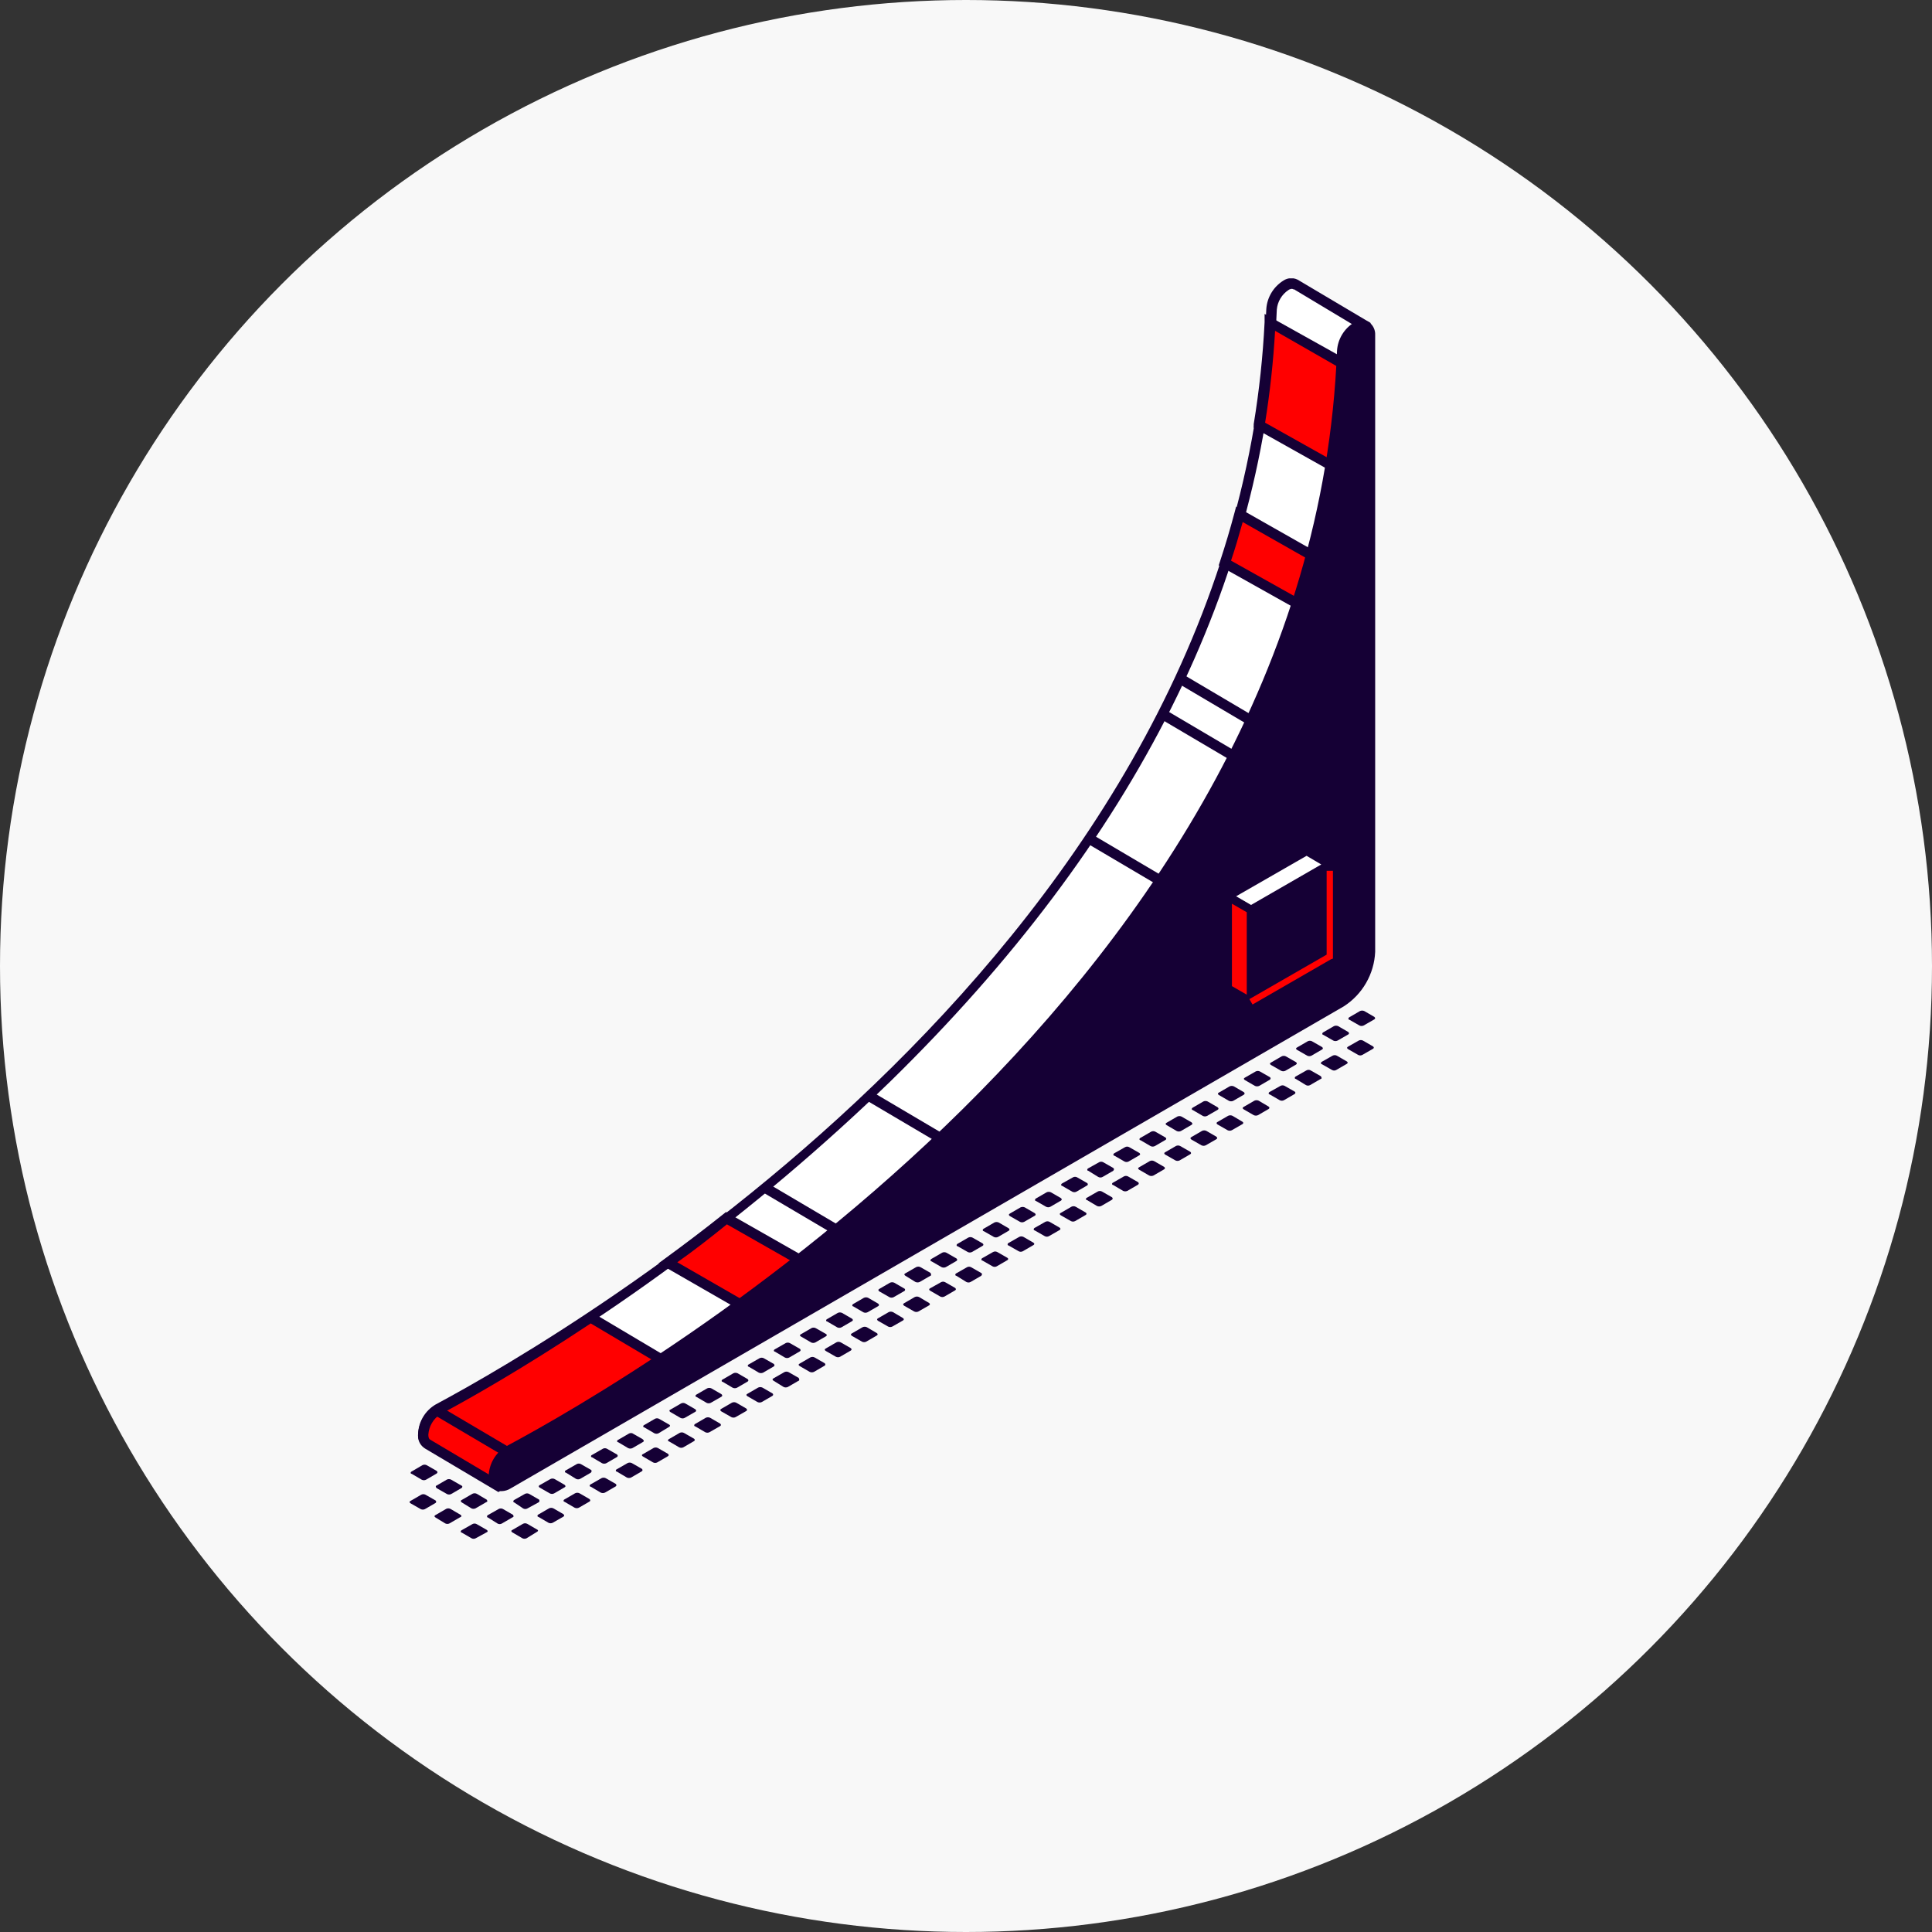 <svg width="118" height="118" viewBox="0 0 118 118" fill="none" xmlns="http://www.w3.org/2000/svg">
<rect x="0" y="0" width="118" height="118" fill="#333333" stroke="none"/>
<circle cx="59" cy="59" r="59" fill="#F8F8F8"/>
<g clip-path="url(#clip0)">
<path d="M26.666 90L26.017 90.377C25.978 90.397 25.934 90.407 25.889 90.407C25.845 90.407 25.801 90.397 25.761 90.377L25.144 90.016C25.064 90.016 25.056 89.912 25.144 89.872L25.801 89.487C25.841 89.467 25.885 89.457 25.929 89.457C25.974 89.457 26.018 89.467 26.058 89.487L26.674 89.84C26.731 89.896 26.739 89.944 26.666 90Z" fill="#150035"/>
<path d="M28.204 90.874L27.555 91.251C27.515 91.27 27.471 91.281 27.427 91.281C27.382 91.281 27.338 91.27 27.299 91.251L26.682 90.898C26.602 90.842 26.602 90.746 26.642 90.746L27.291 90.369C27.33 90.349 27.374 90.339 27.419 90.339C27.463 90.339 27.507 90.349 27.547 90.369L28.204 90.746C28.244 90.746 28.252 90.834 28.204 90.874Z" fill="#150035"/>
<path d="M26.602 91.796L25.953 92.172C25.913 92.192 25.869 92.202 25.825 92.202C25.78 92.202 25.736 92.192 25.697 92.172L25.08 91.82C25 91.772 24.992 91.707 25.08 91.667L25.729 91.291C25.768 91.271 25.812 91.26 25.857 91.26C25.901 91.26 25.945 91.271 25.985 91.291L26.602 91.643C26.65 91.691 26.658 91.755 26.602 91.796Z" fill="#150035"/>
<path d="M29.695 91.748L29.046 92.124C29.006 92.144 28.962 92.154 28.918 92.154C28.873 92.154 28.829 92.144 28.79 92.124L28.205 91.764C28.133 91.716 28.117 91.651 28.205 91.611L28.854 91.235C28.895 91.215 28.94 91.204 28.986 91.204C29.032 91.204 29.077 91.215 29.118 91.235L29.727 91.595C29.759 91.643 29.807 91.716 29.695 91.748Z" fill="#150035"/>
<path d="M28.1 92.669L27.451 93.046C27.412 93.066 27.368 93.076 27.323 93.076C27.279 93.076 27.235 93.066 27.195 93.046L26.602 92.685C26.522 92.637 26.514 92.573 26.602 92.533L27.251 92.156C27.291 92.136 27.335 92.126 27.379 92.126C27.424 92.126 27.468 92.136 27.508 92.156L28.125 92.517C28.205 92.565 28.205 92.637 28.1 92.669Z" fill="#150035"/>
<path d="M31.297 92.677L30.648 93.054C30.608 93.076 30.564 93.087 30.519 93.087C30.474 93.087 30.43 93.076 30.391 93.054L29.806 92.686C29.734 92.686 29.718 92.573 29.806 92.533L30.455 92.165C30.496 92.143 30.541 92.131 30.587 92.131C30.634 92.131 30.679 92.143 30.72 92.165L31.329 92.517C31.361 92.573 31.409 92.637 31.297 92.677Z" fill="#150035"/>
<path d="M29.703 93.599L29.054 93.952C29.015 93.974 28.971 93.985 28.926 93.985C28.881 93.985 28.837 93.974 28.798 93.952L28.205 93.607C28.125 93.607 28.117 93.495 28.205 93.455L28.854 93.086C28.893 93.064 28.937 93.053 28.982 93.053C29.027 93.053 29.071 93.064 29.11 93.086L29.727 93.439C29.807 93.495 29.807 93.559 29.703 93.599Z" fill="#150035"/>
<path d="M32.899 91.756L32.21 92.132C32.171 92.154 32.127 92.165 32.082 92.165C32.037 92.165 31.993 92.154 31.953 92.132L31.409 91.764C31.337 91.764 31.329 91.651 31.409 91.611L32.058 91.243C32.098 91.221 32.144 91.21 32.19 91.21C32.236 91.21 32.281 91.221 32.322 91.243L32.931 91.595C32.955 91.651 32.963 91.716 32.899 91.756Z" fill="#150035"/>
<path d="M34.494 90.834L33.845 91.211C33.804 91.232 33.759 91.244 33.712 91.244C33.666 91.244 33.621 91.232 33.58 91.211L32.963 90.858C32.891 90.818 32.883 90.746 32.963 90.706L33.612 90.337C33.653 90.315 33.698 90.304 33.745 90.304C33.791 90.304 33.836 90.315 33.877 90.337L34.486 90.689C34.55 90.746 34.558 90.794 34.494 90.834Z" fill="#150035"/>
<path d="M36.088 89.944L35.439 90.321C35.399 90.343 35.353 90.354 35.307 90.354C35.261 90.354 35.216 90.343 35.175 90.321L34.566 89.944C34.486 89.944 34.478 89.832 34.566 89.8L35.223 89.423C35.262 89.401 35.306 89.39 35.351 89.39C35.396 89.39 35.44 89.401 35.479 89.423L36.096 89.776C36.144 89.808 36.152 89.872 36.088 89.944Z" fill="#150035"/>
<path d="M37.682 88.99L37.033 89.367C36.992 89.387 36.947 89.397 36.901 89.397C36.855 89.397 36.81 89.387 36.769 89.367L36.16 89.006C36.08 89.006 36.072 88.894 36.16 88.862L36.817 88.485C36.856 88.463 36.9 88.452 36.945 88.452C36.99 88.452 37.034 88.463 37.073 88.485L37.69 88.838C37.738 88.886 37.746 88.95 37.682 88.99Z" fill="#150035"/>
<path d="M39.277 88.068L38.628 88.445C38.587 88.465 38.541 88.475 38.496 88.475C38.45 88.475 38.405 88.465 38.363 88.445L37.755 88.084C37.674 88.084 37.666 87.972 37.755 87.94L38.404 87.563C38.436 87.544 38.472 87.532 38.509 87.528C38.546 87.524 38.584 87.528 38.62 87.539L39.237 87.892C39.333 87.964 39.349 88.028 39.277 88.068Z" fill="#150035"/>
<path d="M40.871 87.146L40.223 87.539C40.183 87.559 40.139 87.569 40.094 87.569C40.05 87.569 40.006 87.559 39.966 87.539L39.349 87.178C39.269 87.178 39.261 87.066 39.349 87.034L39.998 86.657C40.038 86.636 40.082 86.624 40.126 86.624C40.171 86.624 40.215 86.636 40.255 86.657L40.871 87.01C40.936 87.042 40.944 87.106 40.871 87.146Z" fill="#150035"/>
<path d="M42.474 86.225L41.817 86.601C41.777 86.621 41.733 86.632 41.689 86.632C41.645 86.632 41.601 86.621 41.561 86.601L40.944 86.241C40.872 86.201 40.864 86.129 40.944 86.096L41.593 85.72C41.633 85.698 41.679 85.686 41.725 85.686C41.771 85.686 41.816 85.698 41.857 85.72L42.466 86.072C42.53 86.12 42.538 86.185 42.474 86.225Z" fill="#150035"/>
<path d="M44.068 85.303L43.411 85.68C43.371 85.699 43.327 85.71 43.283 85.71C43.238 85.71 43.194 85.699 43.154 85.68L42.538 85.319C42.465 85.319 42.458 85.207 42.538 85.174L43.187 84.798C43.228 84.778 43.273 84.768 43.319 84.768C43.364 84.768 43.41 84.778 43.451 84.798L44.06 85.15C44.124 85.199 44.132 85.263 44.068 85.303Z" fill="#150035"/>
<path d="M45.663 84.381L45.014 84.758C44.972 84.778 44.927 84.788 44.881 84.788C44.836 84.788 44.79 84.778 44.749 84.758L44.14 84.397C44.06 84.397 44.052 84.285 44.14 84.253L44.789 83.876C44.831 83.856 44.876 83.846 44.921 83.846C44.967 83.846 45.012 83.856 45.054 83.876L45.663 84.229C45.719 84.277 45.727 84.333 45.663 84.381Z" fill="#150035"/>
<path d="M47.257 83.459L46.608 83.836C46.567 83.856 46.522 83.866 46.476 83.866C46.43 83.866 46.385 83.856 46.344 83.836L45.735 83.475C45.655 83.475 45.647 83.363 45.735 83.331L46.392 82.954C46.432 82.934 46.476 82.924 46.52 82.924C46.565 82.924 46.608 82.934 46.648 82.954L47.265 83.307C47.313 83.355 47.321 83.419 47.257 83.459Z" fill="#150035"/>
<path d="M48.851 82.537L48.202 82.914C48.161 82.934 48.116 82.945 48.07 82.945C48.024 82.945 47.979 82.934 47.938 82.914L47.329 82.553C47.249 82.553 47.241 82.441 47.329 82.409L47.986 82.032C48.026 82.013 48.069 82.002 48.114 82.002C48.158 82.002 48.202 82.013 48.242 82.032L48.859 82.385C48.907 82.433 48.915 82.497 48.851 82.537Z" fill="#150035"/>
<path d="M50.446 81.616L49.797 81.992C49.757 82.012 49.713 82.022 49.669 82.022C49.624 82.022 49.58 82.012 49.54 81.992L48.923 81.632C48.843 81.592 48.835 81.527 48.923 81.487L49.572 81.111C49.615 81.092 49.661 81.084 49.707 81.087C49.753 81.089 49.797 81.103 49.837 81.127L50.454 81.479C50.51 81.511 50.518 81.576 50.446 81.616Z" fill="#150035"/>
<path d="M52.039 80.694L51.391 81.07C51.351 81.09 51.307 81.1 51.262 81.1C51.218 81.1 51.174 81.09 51.134 81.07L50.517 80.71C50.445 80.71 50.429 80.606 50.517 80.565L51.166 80.189C51.208 80.169 51.253 80.158 51.298 80.158C51.344 80.158 51.389 80.169 51.431 80.189L52.039 80.541C52.104 80.59 52.112 80.654 52.039 80.694Z" fill="#150035"/>
<path d="M53.642 79.772L52.985 80.149C52.945 80.168 52.901 80.179 52.857 80.179C52.812 80.179 52.769 80.168 52.729 80.149L52.112 79.788C52.04 79.788 52.032 79.684 52.112 79.644L52.761 79.267C52.802 79.247 52.847 79.237 52.893 79.237C52.939 79.237 52.984 79.247 53.025 79.267L53.634 79.62C53.698 79.668 53.706 79.732 53.642 79.772Z" fill="#150035"/>
<path d="M55.237 78.85L54.58 79.227C54.54 79.247 54.496 79.257 54.452 79.257C54.407 79.257 54.363 79.247 54.324 79.227L53.706 78.874C53.634 78.826 53.626 78.762 53.706 78.722L54.355 78.345C54.397 78.325 54.442 78.315 54.488 78.315C54.533 78.315 54.579 78.325 54.62 78.345L55.229 78.698C55.293 78.722 55.301 78.81 55.237 78.85Z" fill="#150035"/>
<path d="M32.811 93.551L32.162 93.952C32.122 93.972 32.078 93.982 32.034 93.982C31.989 93.982 31.945 93.972 31.905 93.952L31.289 93.591C31.216 93.551 31.209 93.479 31.289 93.447L31.938 93.07C31.978 93.049 32.024 93.037 32.07 93.037C32.116 93.037 32.161 93.049 32.202 93.07L32.811 93.423C32.875 93.447 32.883 93.511 32.811 93.551Z" fill="#150035"/>
<path d="M34.414 92.629L33.757 93.006C33.717 93.026 33.673 93.036 33.628 93.036C33.584 93.036 33.54 93.026 33.5 93.006L32.883 92.645C32.811 92.645 32.803 92.533 32.883 92.501L33.532 92.124C33.574 92.104 33.619 92.094 33.664 92.094C33.71 92.094 33.755 92.104 33.797 92.124L34.406 92.477C34.47 92.525 34.478 92.589 34.414 92.629Z" fill="#150035"/>
<path d="M36.008 91.708L35.359 92.084C35.318 92.104 35.273 92.115 35.227 92.115C35.181 92.115 35.136 92.104 35.095 92.084L34.478 91.724C34.406 91.724 34.398 91.611 34.478 91.579L35.127 91.203C35.168 91.183 35.213 91.172 35.259 91.172C35.305 91.172 35.35 91.183 35.391 91.203L36 91.555C36.064 91.603 36.072 91.668 36.008 91.708Z" fill="#150035"/>
<path d="M37.602 90.786L36.953 91.162C36.912 91.182 36.867 91.192 36.821 91.192C36.775 91.192 36.73 91.182 36.689 91.162L36.08 90.802C36 90.802 35.992 90.689 36.08 90.657L36.737 90.281C36.777 90.261 36.82 90.251 36.865 90.251C36.909 90.251 36.953 90.261 36.993 90.281L37.61 90.633C37.658 90.681 37.666 90.746 37.602 90.786Z" fill="#150035"/>
<path d="M39.197 89.864L38.548 90.241C38.507 90.261 38.461 90.271 38.416 90.271C38.37 90.271 38.325 90.261 38.283 90.241L37.675 89.88C37.594 89.88 37.586 89.768 37.675 89.736L38.331 89.359C38.371 89.339 38.415 89.329 38.46 89.329C38.504 89.329 38.548 89.339 38.588 89.359L39.205 89.712C39.253 89.76 39.261 89.824 39.197 89.864Z" fill="#150035"/>
<path d="M40.791 88.942L40.142 89.319C40.103 89.339 40.059 89.349 40.014 89.349C39.97 89.349 39.926 89.339 39.886 89.319L39.269 88.958C39.189 88.918 39.181 88.846 39.269 88.814L39.918 88.437C39.958 88.417 40.002 88.407 40.046 88.407C40.091 88.407 40.135 88.417 40.175 88.437L40.791 88.79C40.856 88.838 40.864 88.902 40.791 88.942Z" fill="#150035"/>
<path d="M42.385 88.02L41.736 88.397C41.696 88.417 41.653 88.427 41.608 88.427C41.564 88.427 41.52 88.417 41.48 88.397L40.863 88.036C40.783 88.036 40.775 87.932 40.863 87.892L41.512 87.515C41.552 87.495 41.596 87.485 41.64 87.485C41.685 87.485 41.728 87.495 41.768 87.515L42.385 87.868C42.449 87.916 42.457 87.98 42.385 88.02Z" fill="#150035"/>
<path d="M43.988 87.098L43.331 87.475C43.291 87.495 43.247 87.505 43.203 87.505C43.158 87.505 43.114 87.495 43.074 87.475L42.458 87.115C42.385 87.115 42.377 87.01 42.458 86.97L43.106 86.593C43.148 86.574 43.193 86.563 43.239 86.563C43.285 86.563 43.33 86.574 43.371 86.593L43.98 86.946C44.044 86.994 44.052 87.058 43.988 87.098Z" fill="#150035"/>
<path d="M45.583 86.177L44.925 86.553C44.886 86.573 44.842 86.583 44.797 86.583C44.753 86.583 44.709 86.573 44.669 86.553L44.052 86.201C43.98 86.153 43.972 86.088 44.052 86.048L44.701 85.672C44.742 85.652 44.788 85.641 44.833 85.641C44.879 85.641 44.924 85.652 44.966 85.672L45.575 86.024C45.639 86.072 45.647 86.136 45.583 86.177Z" fill="#150035"/>
<path d="M47.176 85.255L46.527 85.631C46.486 85.651 46.441 85.662 46.395 85.662C46.349 85.662 46.304 85.651 46.263 85.631L45.654 85.279C45.574 85.231 45.566 85.166 45.654 85.126L46.303 84.75C46.344 84.73 46.389 84.719 46.435 84.719C46.481 84.719 46.526 84.73 46.567 84.75L47.176 85.102C47.232 85.135 47.24 85.215 47.176 85.255Z" fill="#150035"/>
<path d="M48.771 84.333L48.122 84.71C48.081 84.73 48.036 84.74 47.99 84.74C47.944 84.74 47.899 84.73 47.858 84.71L47.249 84.333C47.169 84.285 47.16 84.221 47.249 84.181L47.906 83.804C47.946 83.784 47.989 83.774 48.034 83.774C48.078 83.774 48.122 83.784 48.162 83.804L48.779 84.157C48.827 84.229 48.835 84.333 48.771 84.333Z" fill="#150035"/>
<path d="M50.366 83.411L49.717 83.788C49.675 83.808 49.63 83.818 49.584 83.818C49.539 83.818 49.493 83.808 49.452 83.788L48.843 83.435C48.763 83.387 48.755 83.323 48.843 83.283L49.492 82.906C49.532 82.886 49.576 82.876 49.621 82.876C49.665 82.876 49.709 82.886 49.749 82.906L50.366 83.259C50.422 83.307 50.43 83.371 50.366 83.411Z" fill="#150035"/>
<path d="M51.959 82.489L51.31 82.866C51.271 82.886 51.227 82.896 51.182 82.896C51.138 82.896 51.094 82.886 51.054 82.866L50.437 82.513C50.357 82.465 50.349 82.401 50.437 82.361L51.086 81.984C51.126 81.965 51.17 81.954 51.214 81.954C51.259 81.954 51.303 81.965 51.343 81.984L51.959 82.337C52.023 82.385 52.032 82.449 51.959 82.489Z" fill="#150035"/>
<path d="M53.554 81.567L52.905 81.944C52.865 81.964 52.822 81.974 52.777 81.974C52.733 81.974 52.689 81.964 52.649 81.944L52.032 81.591C51.96 81.543 51.944 81.479 52.032 81.439L52.681 81.062C52.722 81.043 52.767 81.032 52.813 81.032C52.859 81.032 52.904 81.043 52.945 81.062L53.554 81.423C53.618 81.463 53.626 81.527 53.554 81.567Z" fill="#150035"/>
<path d="M55.157 80.646L54.5 81.022C54.46 81.042 54.416 81.052 54.372 81.052C54.327 81.052 54.283 81.042 54.243 81.022L53.627 80.67C53.554 80.621 53.546 80.557 53.627 80.517L54.275 80.141C54.317 80.121 54.362 80.11 54.408 80.11C54.453 80.11 54.499 80.121 54.54 80.141L55.149 80.501C55.213 80.541 55.221 80.606 55.157 80.646Z" fill="#150035"/>
<path d="M56.751 79.724L56.093 80.101C56.054 80.121 56.01 80.131 55.965 80.131C55.921 80.131 55.877 80.121 55.837 80.101L55.22 79.748C55.148 79.7 55.14 79.636 55.22 79.596L55.869 79.219C55.91 79.199 55.956 79.189 56.001 79.189C56.047 79.189 56.092 79.199 56.134 79.219L56.742 79.58C56.807 79.62 56.815 79.684 56.751 79.724Z" fill="#150035"/>
<path d="M58.417 77.015L57.769 77.391C57.727 77.411 57.682 77.421 57.636 77.421C57.591 77.421 57.545 77.411 57.504 77.391L56.895 77.039C56.815 77.039 56.807 76.926 56.895 76.886L57.544 76.51C57.584 76.49 57.628 76.48 57.672 76.48C57.717 76.48 57.761 76.49 57.8 76.51L58.417 76.862C58.474 76.91 58.481 76.975 58.417 77.015Z" fill="#150035"/>
<path d="M56.823 77.92L56.174 78.297C56.132 78.316 56.087 78.326 56.041 78.326C55.996 78.326 55.951 78.316 55.909 78.297L55.3 77.92C55.22 77.872 55.212 77.808 55.3 77.768L55.957 77.391C55.997 77.371 56.041 77.361 56.086 77.361C56.13 77.361 56.174 77.371 56.214 77.391L56.831 77.744C56.879 77.824 56.887 77.92 56.823 77.92Z" fill="#150035"/>
<path d="M60.012 76.093L59.363 76.469C59.323 76.489 59.279 76.499 59.235 76.499C59.191 76.499 59.147 76.489 59.107 76.469L58.49 76.117C58.41 76.117 58.402 76.004 58.49 75.964L59.139 75.588C59.179 75.568 59.223 75.558 59.267 75.558C59.312 75.558 59.355 75.568 59.395 75.588L60.012 75.94C60.076 75.989 60.084 76.053 60.012 76.093Z" fill="#150035"/>
<path d="M61.606 75.171L60.957 75.548C60.917 75.567 60.873 75.578 60.829 75.578C60.784 75.578 60.74 75.567 60.701 75.548L60.084 75.195C60.012 75.195 59.995 75.083 60.084 75.043L60.733 74.666C60.774 74.647 60.819 74.636 60.865 74.636C60.91 74.636 60.956 74.647 60.997 74.666L61.606 75.019C61.67 75.067 61.678 75.131 61.606 75.171Z" fill="#150035"/>
<path d="M63.209 74.249L62.551 74.626C62.512 74.645 62.468 74.656 62.423 74.656C62.379 74.656 62.335 74.645 62.295 74.626L61.678 74.273C61.606 74.233 61.598 74.161 61.678 74.121L62.327 73.744C62.369 73.725 62.414 73.715 62.459 73.715C62.505 73.715 62.55 73.725 62.592 73.744L63.2 74.097C63.265 74.145 63.273 74.209 63.209 74.249Z" fill="#150035"/>
<path d="M64.803 73.327L64.154 73.704C64.114 73.726 64.068 73.737 64.022 73.737C63.976 73.737 63.931 73.726 63.89 73.704L63.273 73.351C63.201 73.351 63.193 73.239 63.273 73.199L63.922 72.822C63.963 72.803 64.008 72.793 64.054 72.793C64.1 72.793 64.145 72.803 64.186 72.822L64.795 73.175C64.859 73.223 64.867 73.287 64.803 73.327Z" fill="#150035"/>
<path d="M66.397 72.405L65.748 72.782C65.707 72.804 65.662 72.815 65.616 72.815C65.57 72.815 65.524 72.804 65.484 72.782L64.875 72.429C64.794 72.429 64.787 72.317 64.875 72.277L65.532 71.908C65.571 71.887 65.615 71.875 65.66 71.875C65.705 71.875 65.749 71.887 65.788 71.908L66.405 72.261C66.453 72.309 66.461 72.365 66.397 72.405Z" fill="#150035"/>
<path d="M67.992 71.508L67.343 71.884C67.302 71.906 67.257 71.918 67.21 71.918C67.164 71.918 67.119 71.906 67.078 71.884L66.469 71.508C66.389 71.508 66.381 71.395 66.469 71.355L67.126 70.987C67.166 70.965 67.21 70.953 67.255 70.953C67.299 70.953 67.344 70.965 67.383 70.987L68 71.339C68.048 71.379 68.056 71.443 67.992 71.508Z" fill="#150035"/>
<path d="M69.586 70.562L68.937 70.938C68.897 70.96 68.851 70.972 68.805 70.972C68.759 70.972 68.714 70.96 68.673 70.938L68.064 70.586C67.984 70.586 67.976 70.474 68.064 70.433L68.713 70.065C68.752 70.043 68.796 70.031 68.841 70.031C68.886 70.031 68.93 70.043 68.969 70.065L69.586 70.417C69.642 70.457 69.659 70.522 69.586 70.562Z" fill="#150035"/>
<path d="M59.932 77.92L59.283 78.297C59.242 78.319 59.197 78.33 59.151 78.33C59.105 78.33 59.059 78.319 59.019 78.297L58.41 77.92C58.33 77.92 58.322 77.808 58.41 77.768L59.059 77.399C59.098 77.377 59.142 77.366 59.187 77.366C59.232 77.366 59.276 77.377 59.315 77.399L59.932 77.752C59.988 77.784 59.996 77.848 59.932 77.92Z" fill="#150035"/>
<path d="M58.337 78.81L57.688 79.187C57.648 79.208 57.602 79.22 57.556 79.22C57.51 79.22 57.465 79.208 57.424 79.187L56.815 78.834C56.735 78.794 56.727 78.722 56.815 78.682L57.472 78.313C57.511 78.291 57.555 78.28 57.6 78.28C57.645 78.28 57.689 78.291 57.728 78.313L58.345 78.666C58.393 78.722 58.401 78.77 58.337 78.81Z" fill="#150035"/>
<path d="M61.526 76.966L60.877 77.343C60.838 77.365 60.794 77.376 60.749 77.376C60.704 77.376 60.66 77.365 60.62 77.343L60.004 76.99C59.923 76.99 59.915 76.878 60.004 76.838L60.653 76.469C60.692 76.448 60.736 76.436 60.781 76.436C60.826 76.436 60.87 76.448 60.909 76.469L61.526 76.822C61.59 76.862 61.598 76.926 61.526 76.966Z" fill="#150035"/>
<path d="M63.12 76.044L62.471 76.421C62.432 76.443 62.388 76.454 62.343 76.454C62.298 76.454 62.254 76.443 62.215 76.421L61.598 76.069C61.526 76.069 61.518 75.956 61.598 75.916L62.247 75.547C62.288 75.526 62.333 75.514 62.379 75.514C62.425 75.514 62.471 75.526 62.511 75.547L63.12 75.9C63.184 75.94 63.193 76.004 63.12 76.044Z" fill="#150035"/>
<path d="M64.723 75.123L64.066 75.5C64.027 75.521 63.983 75.533 63.938 75.533C63.893 75.533 63.849 75.521 63.81 75.5L63.193 75.147C63.121 75.147 63.113 75.035 63.193 74.995L63.842 74.626C63.883 74.604 63.928 74.593 63.974 74.593C64.02 74.593 64.066 74.604 64.106 74.626L64.715 74.979C64.779 75.019 64.787 75.083 64.723 75.123Z" fill="#150035"/>
<path d="M66.317 74.201L65.668 74.578C65.627 74.6 65.582 74.611 65.536 74.611C65.49 74.611 65.444 74.6 65.403 74.578L64.787 74.225C64.715 74.185 64.707 74.113 64.787 74.081L65.436 73.704C65.476 73.682 65.522 73.671 65.568 73.671C65.614 73.671 65.659 73.682 65.7 73.704L66.309 74.057C66.373 74.097 66.381 74.161 66.317 74.201Z" fill="#150035"/>
<path d="M67.912 73.279L67.263 73.656C67.221 73.676 67.176 73.686 67.13 73.686C67.085 73.686 67.039 73.676 66.998 73.656L66.389 73.295C66.309 73.295 66.301 73.183 66.389 73.151L67.046 72.774C67.085 72.752 67.13 72.741 67.174 72.741C67.219 72.741 67.263 72.752 67.303 72.774L67.92 73.127C67.968 73.175 67.976 73.239 67.912 73.279Z" fill="#150035"/>
<path d="M69.506 72.357L68.857 72.734C68.816 72.754 68.771 72.764 68.725 72.764C68.679 72.764 68.634 72.754 68.593 72.734L67.984 72.373C67.904 72.373 67.896 72.261 67.984 72.229L68.641 71.852C68.68 71.831 68.724 71.819 68.769 71.819C68.814 71.819 68.858 71.831 68.897 71.852L69.514 72.205C69.562 72.253 69.57 72.309 69.506 72.357Z" fill="#150035"/>
<path d="M71.18 69.624L70.531 70.001C70.491 70.02 70.447 70.031 70.403 70.031C70.359 70.031 70.315 70.02 70.275 70.001L69.658 69.64C69.578 69.64 69.57 69.528 69.658 69.496L70.307 69.119C70.347 69.099 70.391 69.089 70.435 69.089C70.48 69.089 70.523 69.099 70.563 69.119L71.18 69.472C71.244 69.52 71.252 69.584 71.18 69.624Z" fill="#150035"/>
<path d="M72.775 68.702L72.126 69.079C72.086 69.099 72.042 69.109 71.998 69.109C71.953 69.109 71.909 69.099 71.869 69.079L71.252 68.718C71.18 68.678 71.172 68.614 71.252 68.574L71.901 68.197C71.943 68.177 71.988 68.167 72.034 68.167C72.079 68.167 72.125 68.177 72.166 68.197L72.775 68.55C72.839 68.598 72.847 68.662 72.775 68.702Z" fill="#150035"/>
<path d="M74.377 67.78L73.721 68.157C73.681 68.177 73.637 68.187 73.592 68.187C73.548 68.187 73.504 68.177 73.464 68.157L72.847 67.796C72.775 67.796 72.767 67.692 72.847 67.652L73.496 67.275C73.537 67.255 73.583 67.245 73.628 67.245C73.674 67.245 73.719 67.255 73.76 67.275L74.369 67.628C74.433 67.676 74.442 67.74 74.377 67.78Z" fill="#150035"/>
<path d="M75.971 66.859L75.322 67.235C75.281 67.255 75.236 67.265 75.19 67.265C75.144 67.265 75.099 67.255 75.058 67.235L74.449 66.882C74.369 66.834 74.361 66.77 74.449 66.73L75.098 66.353C75.139 66.334 75.184 66.323 75.23 66.323C75.276 66.323 75.321 66.334 75.362 66.353L75.971 66.706C76.027 66.754 76.035 66.818 75.971 66.859Z" fill="#150035"/>
<path d="M71.1 71.419L70.451 71.796C70.41 71.816 70.365 71.826 70.319 71.826C70.273 71.826 70.228 71.816 70.187 71.796L69.578 71.443C69.498 71.395 69.49 71.331 69.578 71.291L70.227 70.914C70.267 70.895 70.311 70.884 70.355 70.884C70.399 70.884 70.443 70.895 70.483 70.914L71.1 71.267C71.164 71.315 71.172 71.379 71.1 71.419Z" fill="#150035"/>
<path d="M72.695 70.498L72.046 70.874C72.006 70.894 71.962 70.904 71.918 70.904C71.873 70.904 71.829 70.894 71.789 70.874L71.172 70.522C71.092 70.474 71.084 70.409 71.172 70.37L71.822 69.993C71.861 69.973 71.905 69.963 71.95 69.963C71.994 69.963 72.038 69.973 72.078 69.993L72.695 70.345C72.759 70.394 72.767 70.458 72.695 70.498Z" fill="#150035"/>
<path d="M74.297 69.576L73.64 69.953C73.6 69.972 73.557 69.983 73.512 69.983C73.468 69.983 73.424 69.972 73.384 69.953L72.767 69.6C72.695 69.552 72.687 69.488 72.767 69.448L73.416 69.071C73.457 69.051 73.502 69.04 73.548 69.04C73.594 69.04 73.639 69.051 73.68 69.071L74.289 69.423C74.353 69.472 74.362 69.536 74.297 69.576Z" fill="#150035"/>
<path d="M75.891 68.654L75.234 69.031C75.194 69.051 75.15 69.061 75.106 69.061C75.061 69.061 75.018 69.051 74.978 69.031L74.361 68.678C74.289 68.63 74.281 68.566 74.361 68.526L75.01 68.149C75.051 68.129 75.096 68.119 75.142 68.119C75.188 68.119 75.233 68.129 75.274 68.149L75.883 68.51C75.947 68.55 75.955 68.614 75.891 68.654Z" fill="#150035"/>
<path d="M77.486 67.732L76.837 68.109C76.796 68.129 76.75 68.139 76.705 68.139C76.659 68.139 76.614 68.129 76.572 68.109L75.963 67.756C75.883 67.708 75.875 67.644 75.963 67.604L76.612 67.227C76.654 67.207 76.699 67.197 76.745 67.197C76.79 67.197 76.836 67.207 76.877 67.227L77.486 67.588C77.542 67.628 77.55 67.692 77.486 67.732Z" fill="#150035"/>
<path d="M79.153 65.023L78.504 65.4C78.464 65.419 78.42 65.43 78.376 65.43C78.331 65.43 78.287 65.419 78.247 65.4L77.63 65.047C77.55 64.999 77.542 64.935 77.63 64.895L78.279 64.518C78.319 64.498 78.363 64.488 78.408 64.488C78.452 64.488 78.496 64.498 78.536 64.518L79.153 64.871C79.217 64.911 79.225 64.983 79.153 65.023Z" fill="#150035"/>
<path d="M77.558 65.945L76.909 66.322C76.868 66.341 76.823 66.351 76.777 66.351C76.731 66.351 76.686 66.341 76.645 66.322L76.036 65.969C75.956 65.921 75.948 65.857 76.036 65.817L76.693 65.44C76.733 65.42 76.776 65.41 76.821 65.41C76.865 65.41 76.909 65.42 76.949 65.44L77.566 65.792C77.614 65.832 77.622 65.897 77.558 65.945Z" fill="#150035"/>
<path d="M80.746 64.101L80.098 64.478C80.058 64.498 80.014 64.508 79.969 64.508C79.925 64.508 79.881 64.498 79.841 64.478L79.224 64.125C79.144 64.085 79.136 64.013 79.224 63.973L79.873 63.596C79.913 63.576 79.957 63.566 80.001 63.566C80.046 63.566 80.09 63.576 80.13 63.596L80.746 63.949C80.811 63.997 80.819 64.061 80.746 64.101Z" fill="#150035"/>
<path d="M82.349 63.179L81.692 63.556C81.652 63.576 81.608 63.586 81.564 63.586C81.519 63.586 81.476 63.576 81.436 63.556L80.819 63.203C80.747 63.203 80.739 63.091 80.819 63.051L81.468 62.674C81.509 62.655 81.554 62.645 81.6 62.645C81.646 62.645 81.691 62.655 81.732 62.674L82.341 63.027C82.405 63.075 82.413 63.139 82.349 63.179Z" fill="#150035"/>
<path d="M83.944 62.257L83.287 62.634C83.247 62.654 83.203 62.664 83.159 62.664C83.114 62.664 83.07 62.654 83.031 62.634L82.414 62.281C82.341 62.281 82.334 62.169 82.414 62.129L83.062 61.752C83.104 61.733 83.149 61.723 83.195 61.723C83.24 61.723 83.285 61.733 83.327 61.752L83.936 62.105C84 62.153 84.008 62.217 83.944 62.257Z" fill="#150035"/>
<path d="M80.666 65.897L80.017 66.273C79.978 66.295 79.934 66.306 79.889 66.306C79.844 66.306 79.8 66.295 79.761 66.273L79.144 65.897C79.064 65.897 79.056 65.784 79.144 65.744L79.793 65.376C79.832 65.354 79.876 65.342 79.921 65.342C79.966 65.342 80.01 65.354 80.049 65.376L80.666 65.728C80.731 65.792 80.739 65.897 80.666 65.897Z" fill="#150035"/>
<path d="M79.072 66.819L78.423 67.195C78.382 67.217 78.337 67.228 78.291 67.228C78.244 67.228 78.199 67.217 78.158 67.195L77.549 66.843C77.469 66.843 77.461 66.73 77.549 66.69L78.206 66.322C78.246 66.3 78.29 66.288 78.335 66.288C78.379 66.288 78.424 66.3 78.463 66.322L79.08 66.674C79.128 66.698 79.136 66.778 79.072 66.819Z" fill="#150035"/>
<path d="M82.261 64.975L81.612 65.351C81.573 65.373 81.529 65.385 81.484 65.385C81.439 65.385 81.395 65.373 81.356 65.351L80.739 64.999C80.667 64.999 80.651 64.886 80.739 64.846L81.388 64.478C81.429 64.456 81.474 64.445 81.52 64.445C81.566 64.445 81.612 64.456 81.652 64.478L82.261 64.83C82.325 64.871 82.333 64.935 82.261 64.975Z" fill="#150035"/>
<path d="M83.864 64.053L83.207 64.43C83.168 64.451 83.124 64.463 83.079 64.463C83.034 64.463 82.99 64.451 82.95 64.43L82.334 64.077C82.261 64.037 82.253 63.965 82.334 63.925L82.983 63.556C83.023 63.534 83.069 63.523 83.115 63.523C83.161 63.523 83.206 63.534 83.247 63.556L83.856 63.908C83.92 63.949 83.928 64.013 83.864 64.053Z" fill="#150035"/>
<path d="M26.738 86.056C33.46 82.465 76.115 58.145 77.654 18.884C77.678 18.589 77.77 18.304 77.921 18.049C78.072 17.795 78.28 17.579 78.527 17.417C78.624 17.35 78.738 17.314 78.855 17.314C78.973 17.314 79.087 17.35 79.184 17.417L83.382 19.91L81.78 34.931L79.376 43.917V55.628C79.343 56.241 79.165 56.837 78.857 57.368C78.55 57.899 78.121 58.349 77.606 58.682L57.848 70.081L47.601 79.756L30.431 90.746L26.121 88.149C26.026 88.092 25.949 88.008 25.901 87.909C25.852 87.809 25.834 87.697 25.848 87.587C25.86 87.279 25.948 86.978 26.103 86.711C26.258 86.445 26.476 86.22 26.738 86.056Z" fill="white"/>
<path d="M25.985 88.429C25.83 88.343 25.705 88.212 25.625 88.053C25.545 87.894 25.514 87.715 25.537 87.539C25.556 87.181 25.663 86.834 25.849 86.528C26.035 86.221 26.294 85.966 26.602 85.784C34.798 81.391 75.828 57.544 77.342 18.868C77.366 18.519 77.473 18.182 77.653 17.882C77.832 17.583 78.08 17.33 78.375 17.144C78.52 17.044 78.692 16.99 78.868 16.99C79.044 16.99 79.216 17.044 79.361 17.144L83.711 19.725L82.109 34.956L79.705 43.949V55.628C79.673 56.295 79.483 56.945 79.15 57.523C78.817 58.102 78.351 58.593 77.79 58.955L58.081 70.337L47.842 79.956L30.44 91.082L25.985 88.429ZM57.656 69.856L77.454 58.41C77.916 58.1 78.301 57.688 78.579 57.206C78.857 56.724 79.02 56.184 79.056 55.628V43.917L81.46 34.867L83.046 20.078L79.04 17.673H78.992C78.912 17.601 78.744 17.673 78.696 17.713C78.495 17.846 78.326 18.022 78.203 18.229C78.079 18.436 78.004 18.668 77.983 18.908C77.318 35.517 69.37 51.388 54.355 66.073C46.143 74.024 36.903 80.839 26.883 86.337C26.673 86.474 26.498 86.659 26.373 86.876C26.248 87.094 26.175 87.337 26.161 87.587C26.154 87.643 26.162 87.699 26.183 87.751C26.204 87.803 26.238 87.849 26.282 87.884L30.424 90.345L47.433 79.523L57.656 69.856Z" fill="#150035"/>
<path d="M44.381 74.401L49.925 77.56L47.385 79.964L46.584 80.461L40.808 77.119C41.969 76.317 43.163 75.363 44.381 74.401Z" fill="#FF0000"/>
<path d="M40.223 77.159L40.615 76.87C41.809 75.997 43.019 75.083 44.172 74.161L44.341 74.025L50.438 77.496L47.594 80.181L46.592 80.822L40.223 77.159ZM49.396 77.624L44.397 74.778C43.403 75.58 42.386 76.381 41.368 77.095L46.576 80.093L47.185 79.708L49.396 77.624Z" fill="#150035"/>
<path d="M26.121 88.204C26.027 88.145 25.951 88.06 25.903 87.959C25.855 87.859 25.836 87.746 25.849 87.635C25.863 87.331 25.951 87.034 26.106 86.771C26.261 86.508 26.478 86.288 26.738 86.128C28.276 85.327 31.697 83.395 36.072 80.469L41.52 83.676L30.431 90.746L26.121 88.204Z" fill="#FF0000"/>
<path d="M25.969 88.477C25.823 88.39 25.705 88.263 25.628 88.111C25.552 87.959 25.52 87.789 25.537 87.62C25.551 87.256 25.656 86.903 25.842 86.59C26.028 86.278 26.29 86.017 26.602 85.832C28.204 84.966 31.585 83.082 35.912 80.221L36.08 80.109L42.137 83.708L30.44 91.13L25.969 88.477ZM36.08 80.83C31.81 83.668 28.493 85.527 26.883 86.385C26.673 86.522 26.498 86.707 26.373 86.924C26.248 87.142 26.175 87.385 26.161 87.635C26.161 87.78 26.201 87.892 26.266 87.924L30.424 90.393L40.919 83.7L36.08 80.83Z" fill="#150035"/>
<path d="M75.699 31.428L81.788 34.883V34.955L80.987 37.873L74.802 34.402C75.13 33.408 75.427 32.414 75.699 31.428Z" fill="#FF0000"/>
<path d="M74.434 34.531L74.514 34.29C74.834 33.32 75.131 32.326 75.395 31.332L75.499 30.939L82.125 34.699V34.899L81.212 38.33L74.434 34.531ZM75.9 31.885C75.675 32.687 75.443 33.489 75.187 34.242L80.795 37.384L81.436 35.028L75.9 31.885Z" fill="#150035"/>
<path d="M82.413 29.024L76.917 25.954C77.258 23.881 77.48 21.791 77.582 19.693L83.062 22.796L82.413 29.024Z" fill="#FF0000"/>
<path d="M76.572 26.122V25.906C76.911 23.844 77.133 21.764 77.237 19.677V19.172L83.398 22.611L82.685 29.553L76.572 26.122ZM77.878 20.206C77.77 22.086 77.566 23.959 77.269 25.817L82.157 28.559L82.742 22.996L77.878 20.206Z" fill="#150035"/>
<path d="M83.687 20.487V58.161C83.653 58.773 83.475 59.368 83.169 59.898C82.863 60.429 82.436 60.88 81.924 61.215L31.024 90.641C30.552 90.914 30.167 90.698 30.167 90.144C30.181 89.841 30.269 89.545 30.423 89.283C30.576 89.02 30.791 88.799 31.048 88.638C37.77 85.046 80.434 60.726 81.972 21.457C81.99 21.159 82.079 20.87 82.231 20.614C82.382 20.357 82.593 20.141 82.846 19.982C83.31 19.718 83.687 19.942 83.687 20.487Z" fill="#150035"/>
<path d="M30.255 90.978C30.118 90.885 30.008 90.757 29.936 90.608C29.865 90.459 29.834 90.293 29.847 90.128C29.861 89.766 29.965 89.413 30.15 89.101C30.334 88.789 30.594 88.528 30.904 88.341C39.116 83.956 80.146 60.101 81.66 21.433C81.68 21.084 81.784 20.746 81.963 20.446C82.141 20.146 82.389 19.893 82.685 19.709C82.818 19.62 82.972 19.568 83.132 19.56C83.291 19.551 83.45 19.586 83.591 19.661C83.721 19.749 83.826 19.869 83.896 20.009C83.966 20.15 83.999 20.306 83.991 20.463V58.137C83.961 58.804 83.771 59.454 83.438 60.033C83.105 60.612 82.638 61.102 82.076 61.464L31.177 90.914C31.015 91.013 30.83 91.069 30.64 91.074C30.506 91.075 30.373 91.042 30.255 90.978ZM82.998 20.254C82.796 20.388 82.627 20.565 82.504 20.774C82.38 20.982 82.305 21.215 82.285 21.457C81.636 38.082 73.688 53.953 58.65 68.63C50.449 76.584 41.216 83.4 31.201 88.894C30.991 89.031 30.817 89.216 30.692 89.433C30.566 89.65 30.494 89.894 30.48 90.144C30.48 90.289 30.48 90.401 30.576 90.433C30.625 90.445 30.677 90.445 30.727 90.434C30.777 90.423 30.824 90.401 30.864 90.369L81.764 60.967C82.228 60.659 82.615 60.248 82.893 59.765C83.171 59.282 83.333 58.742 83.366 58.185V20.511C83.376 20.457 83.373 20.401 83.358 20.348C83.342 20.296 83.315 20.247 83.278 20.206H83.214C83.139 20.206 83.066 20.223 82.998 20.254Z" fill="#150035"/>
<path d="M72.187 41.149L71.869 41.688L76.188 44.24L76.505 43.701L72.187 41.149Z" fill="#150035"/>
<path d="M53.106 66.591L52.788 67.129L57.108 69.679L57.425 69.141L53.106 66.591Z" fill="#150035"/>
<path d="M71.008 43.254L70.69 43.793L75.011 46.342L75.328 45.803L71.008 43.254Z" fill="#150035"/>
<path d="M66.685 50.954L66.367 51.493L70.687 54.042L71.004 53.504L66.685 50.954Z" fill="#150035"/>
<path d="M46.869 72.262L46.552 72.801L50.872 75.35L51.189 74.811L46.869 72.262Z" fill="#150035"/>
<path d="M26.831 85.873L26.514 86.412L30.833 88.962L31.151 88.423L26.831 85.873Z" fill="#150035"/>
<path d="M78.43 21.353L78.174 21.759L81.04 23.568L81.297 23.162L78.43 21.353Z" fill="#FF0000"/>
<path d="M76.396 55.572L74.994 54.77L79.801 51.997L81.203 52.799L76.396 55.564V55.572Z" fill="white"/>
<path d="M76.397 55.869L76.269 55.789L74.738 54.907V54.594L74.874 54.522L79.81 51.685L79.938 51.773L81.452 52.647V52.943L81.324 53.023L76.397 55.869ZM75.475 54.755L76.389 55.284L80.699 52.799L79.802 52.27L75.475 54.755Z" fill="#150035"/>
<path d="M76.404 55.58V61.191L81.212 58.426V52.815L76.404 55.58Z" fill="#150035"/>
<path d="M76.412 61.472L76.147 61.336V55.476L76.268 55.396L81.211 52.542L81.467 52.694V58.618L81.299 58.682L76.412 61.472ZM76.652 55.724V60.75L80.971 58.266V53.24L76.652 55.724Z" fill="#150035"/>
<path d="M74.986 54.763V60.373L76.388 61.175V55.564L74.986 54.763Z" fill="#FF0000"/>
<path d="M76.388 61.48L76.276 61.392L74.762 60.518V54.618L75.01 54.466L75.146 54.538L76.677 55.428V61.328L76.388 61.48ZM75.242 60.229L76.148 60.751V55.717L75.242 55.196V60.229Z" fill="#150035"/>
<path d="M76.5 61.352L76.308 61.023L81.027 58.306V53.184H81.411V58.546L81.283 58.594L76.5 61.352Z" fill="#FF0000"/>
</g>
<defs>
<clipPath id="clip0">
<rect width="59" height="77" fill="white" transform="translate(25 17)"/>
</clipPath>
</defs>
</svg>
